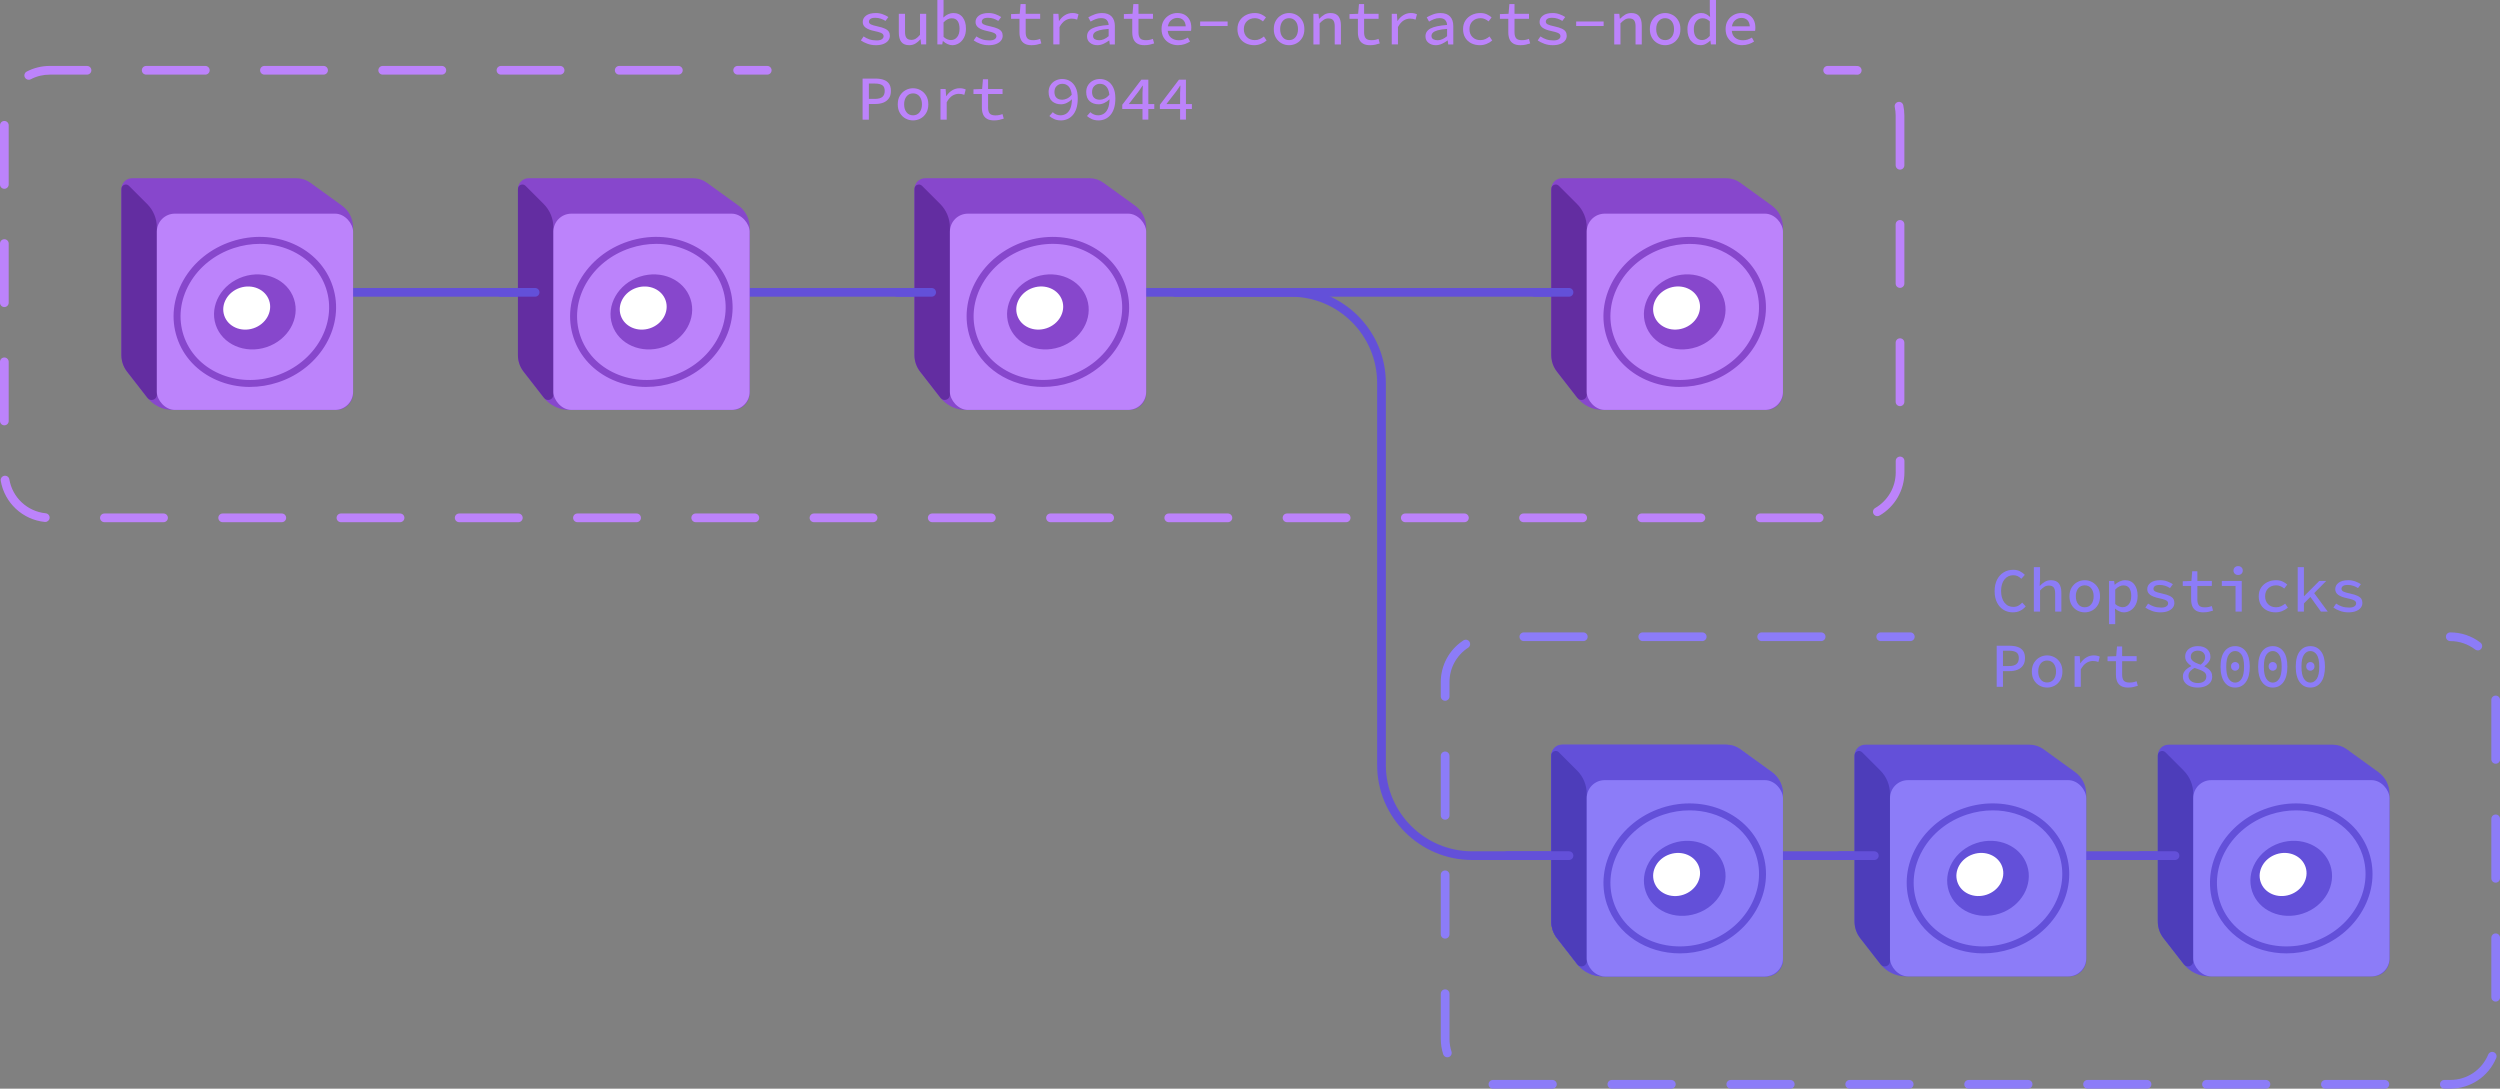 <?xml version="1.0" encoding="UTF-8"?>
<svg id="Layer_1" data-name="Layer 1" xmlns="http://www.w3.org/2000/svg" viewBox="0 0 1436.02 625.33">
  <rect x="0" y="0" width="1436.02" height="625.33" fill="#808080" stroke="none"/>
  <defs>
    <style>
      .cls-1 {
        fill: #6957de;
      }

      .cls-2 {
        fill: #fff;
      }

      .cls-3 {
        fill: #8747cc;
      }

      .cls-4 {
        fill: #8c7cf8;
      }

      .cls-5 {
        fill: #bc83fb;
      }

      .cls-6 {
        fill: #730052;
      }

      .cls-7 {
        fill: #6350d9;
      }

      .cls-8 {
        fill: #632da1;
      }

      .cls-9 {
        fill: #4d3dba;
      }

      .cls-10 {
        fill: #4f3fbf;
      }
    </style>
  </defs>
  <rect class="cls-7" x="142.98" y="165.42" width="821.34" height="5"/>
  <path class="cls-7" d="m1277.83,493.99h-412.11c-1.38,0-2.5-1.12-2.5-2.5s1.12-2.5,2.5-2.5h412.11c1.38,0,2.5,1.12,2.5,2.5s-1.12,2.5-2.5,2.5Z"/>
  <g>
    <path class="cls-1" d="m894.32,538.85l11.58,14.87c3.49,4.49,8.86,7.11,14.55,7.11h94.05c5.34,0,9.66-4.33,9.66-9.66v-95.17c0-4.95-2.38-9.6-6.39-12.5l-18.2-13.17c-2.31-1.67-5.09-2.57-7.94-2.57h-94.43c-3.37,0-6.11,2.74-6.11,6.11v95.54c0,3.42,1.14,6.75,3.24,9.45Z"/>
    <path class="cls-6" d="m894.02,431.6s.02-.04.06-.07l-.02-.02-.03.09Z"/>
    <path class="cls-10" d="m891.07,433.9v95.45c0,3.46,1.15,6.82,3.28,9.54l11.74,15.09c1.74,2.24,5.34,1.01,5.34-1.83v-96.18c0-5.03-2-9.84-5.55-13.4l-10.46-10.46c-1.6-1.6-4.34-.47-4.34,1.8Z"/>
    <rect class="cls-4" x="911.43" y="448.11" width="112.72" height="112.72" rx="10.34" ry="10.34" transform="translate(1935.57 1008.95) rotate(-180)"/>
    <circle class="cls-1" cx="967.79" cy="504.47" r="21.97"/>
    <circle class="cls-2" cx="964.31" cy="500.79" r="12.63"/>
  </g>
  <g>
    <path class="cls-7" d="m1068.51,538.85l11.58,14.87c3.49,4.49,8.86,7.11,14.55,7.11h94.05c5.34,0,9.66-4.33,9.66-9.66v-95.17c0-4.95-2.38-9.6-6.39-12.5l-18.2-13.17c-2.31-1.67-5.09-2.57-7.94-2.57h-94.43c-3.37,0-6.11,2.74-6.11,6.11v95.54c0,3.42,1.14,6.75,3.24,9.45Z"/>
    <path class="cls-6" d="m1068.21,431.6s.02-.04.06-.07l-.02-.02-.03.09Z"/>
    <path class="cls-9" d="m1065.26,433.9v95.45c0,3.46,1.15,6.82,3.28,9.54l11.74,15.09c1.74,2.24,5.34,1.01,5.34-1.83v-96.18c0-5.03-2-9.84-5.55-13.4l-10.46-10.46c-1.6-1.6-4.34-.47-4.34,1.8Z"/>
    <rect class="cls-4" x="1085.62" y="448.11" width="112.72" height="112.72" rx="10.34" ry="10.34" transform="translate(2283.96 1008.95) rotate(-180)"/>
    <ellipse class="cls-7" cx="1141.91" cy="504.56" rx="23.67" ry="21.31" transform="translate(-100.69 384.25) rotate(-18.31)"/>
    <path class="cls-7" d="m1139.17,547.63c-19.01,0-36.2-10.84-41.97-28.28h0c-3.59-10.84-2.28-22.57,3.68-33.03,5.92-10.39,15.74-18.28,27.64-22.22,24.65-8.16,50.71,3.35,58.09,25.66,3.59,10.84,2.28,22.57-3.68,33.03-5.92,10.39-15.74,18.28-27.64,22.21-5.38,1.78-10.82,2.62-16.12,2.62Zm5.49-82.15c-4.89,0-9.91.78-14.88,2.42-10.96,3.63-19.99,10.87-25.42,20.4-5.39,9.46-6.58,20.04-3.36,29.79h0c6.69,20.21,30.48,30.58,53.04,23.12,10.96-3.63,19.99-10.87,25.42-20.4,5.39-9.46,6.58-20.04,3.36-29.79-5.21-15.76-20.84-25.54-38.16-25.54Z"/>
    <ellipse class="cls-2" cx="1137.24" cy="502.35" rx="13.6" ry="12.25" transform="translate(-100.24 382.67) rotate(-18.31)"/>
  </g>
  <g>
    <g>
      <path class="cls-7" d="m894.32,538.85l11.58,14.87c3.49,4.49,8.86,7.11,14.55,7.11h94.05c5.34,0,9.66-4.33,9.66-9.66v-95.17c0-4.95-2.38-9.6-6.39-12.5l-18.2-13.17c-2.31-1.67-5.09-2.57-7.94-2.57h-94.43c-3.37,0-6.11,2.74-6.11,6.11v95.54c0,3.42,1.14,6.75,3.24,9.45Z"/>
      <path class="cls-6" d="m894.02,431.6s.02-.04.06-.07l-.02-.02-.03.09Z"/>
      <path class="cls-9" d="m891.07,433.9v95.45c0,3.46,1.15,6.82,3.28,9.54l11.74,15.09c1.74,2.24,5.34,1.01,5.34-1.83v-96.18c0-5.03-2-9.84-5.55-13.4l-10.46-10.46c-1.6-1.6-4.34-.47-4.34,1.8Z"/>
      <rect class="cls-4" x="911.43" y="448.11" width="112.72" height="112.72" rx="10.34" ry="10.34" transform="translate(1935.57 1008.95) rotate(-180)"/>
      <ellipse class="cls-7" cx="967.72" cy="504.56" rx="23.67" ry="21.31" transform="translate(-109.51 329.53) rotate(-18.31)"/>
      <path class="cls-7" d="m964.98,547.63c-19.01,0-36.2-10.84-41.97-28.28-7.38-22.3,6.67-47.09,31.32-55.24,24.65-8.16,50.71,3.35,58.09,25.66,3.59,10.84,2.28,22.57-3.68,33.03-5.92,10.39-15.74,18.28-27.64,22.21-5.38,1.78-10.82,2.62-16.12,2.62Zm5.49-82.15c-4.89,0-9.91.78-14.88,2.42-22.56,7.46-35.47,29.98-28.78,50.19,6.69,20.21,30.47,30.58,53.04,23.12,10.96-3.63,19.99-10.87,25.42-20.4,5.39-9.46,6.58-20.04,3.36-29.79-5.22-15.76-20.84-25.54-38.16-25.54Z"/>
      <ellipse class="cls-2" cx="963.04" cy="502.35" rx="13.6" ry="12.25" transform="translate(-109.05 327.95) rotate(-18.31)"/>
    </g>
    <g>
      <path class="cls-7" d="m1242.7,538.85l11.58,14.87c3.49,4.49,8.86,7.11,14.55,7.11h94.05c5.34,0,9.66-4.33,9.66-9.66v-95.17c0-4.95-2.38-9.6-6.39-12.5l-18.2-13.17c-2.31-1.67-5.09-2.57-7.94-2.57h-94.43c-3.37,0-6.11,2.74-6.11,6.11v95.54c0,3.42,1.14,6.75,3.24,9.45Z"/>
      <path class="cls-6" d="m1242.4,431.6s.02-.04.06-.07l-.02-.02-.03.09Z"/>
      <path class="cls-9" d="m1239.46,433.9v95.45c0,3.46,1.15,6.82,3.28,9.54l11.74,15.09c1.74,2.24,5.34,1.01,5.34-1.83v-96.18c0-5.03-2-9.84-5.55-13.4l-10.46-10.46c-1.6-1.6-4.34-.47-4.34,1.8Z"/>
      <rect class="cls-4" x="1259.81" y="448.11" width="112.72" height="112.72" rx="10.34" ry="10.34" transform="translate(2632.35 1008.95) rotate(-180)"/>
      <ellipse class="cls-7" cx="1316.1" cy="504.56" rx="23.67" ry="21.31" transform="translate(-91.88 438.97) rotate(-18.31)"/>
      <path class="cls-7" d="m1313.37,547.63c-19.01,0-36.2-10.84-41.97-28.28-7.38-22.3,6.67-47.09,31.32-55.24,24.65-8.16,50.71,3.35,58.09,25.66,3.59,10.84,2.28,22.57-3.68,33.03-5.92,10.39-15.74,18.28-27.64,22.21-5.38,1.78-10.82,2.62-16.12,2.62Zm5.49-82.15c-4.89,0-9.91.78-14.88,2.42-22.56,7.46-35.47,29.98-28.78,50.19,6.69,20.21,30.47,30.58,53.04,23.12,10.96-3.63,19.99-10.87,25.42-20.4,5.39-9.46,6.58-20.04,3.36-29.79-5.21-15.76-20.84-25.54-38.16-25.54Z"/>
      <ellipse class="cls-2" cx="1311.43" cy="502.35" rx="13.6" ry="12.25" transform="translate(-91.42 437.39) rotate(-18.31)"/>
    </g>
  </g>
  <g>
    <path class="cls-3" d="m528.52,213.46l11.58,14.87c3.49,4.49,8.86,7.11,14.55,7.11h94.05c5.34,0,9.66-4.33,9.66-9.66v-95.17c0-4.95-2.38-9.6-6.39-12.5l-18.2-13.17c-2.31-1.67-5.09-2.57-7.94-2.57h-94.43c-3.37,0-6.11,2.74-6.11,6.11v95.54c0,3.42,1.14,6.75,3.24,9.45Z"/>
    <path class="cls-6" d="m528.22,106.21s.02-.04.06-.07l-.02-.02-.03.09Z"/>
    <path class="cls-8" d="m525.27,108.52v95.45c0,3.46,1.15,6.82,3.28,9.54l11.74,15.09c1.74,2.24,5.34,1.01,5.34-1.83v-96.18c0-5.03-2-9.84-5.55-13.4l-10.46-10.46c-1.6-1.6-4.34-.47-4.34,1.8Z"/>
    <rect class="cls-5" x="545.63" y="122.73" width="112.72" height="112.72" rx="10.34" ry="10.34" transform="translate(1203.98 358.18) rotate(-180)"/>
    <ellipse class="cls-3" cx="601.92" cy="179.18" rx="23.67" ry="21.31" transform="translate(-25.82 198.15) rotate(-18.31)"/>
    <path class="cls-3" d="m599.18,222.25c-19.01,0-36.2-10.84-41.97-28.28h0c-3.59-10.84-2.28-22.57,3.68-33.03,5.92-10.39,15.74-18.28,27.64-22.22,11.9-3.94,24.49-3.46,35.44,1.34,11.02,4.84,19.06,13.47,22.65,24.32,7.38,22.3-6.67,47.09-31.32,55.24-5.38,1.78-10.82,2.62-16.12,2.62Zm-38.17-29.54c6.69,20.21,30.48,30.58,53.04,23.12,22.56-7.46,35.47-29.98,28.78-50.19-3.23-9.75-10.49-17.53-20.46-21.91-10.04-4.41-21.61-4.84-32.57-1.21s-19.99,10.87-25.42,20.4c-5.39,9.46-6.58,20.04-3.36,29.79h0Z"/>
    <ellipse class="cls-2" cx="597.24" cy="176.96" rx="13.6" ry="12.25" transform="translate(-25.36 196.57) rotate(-18.31)"/>
  </g>
  <g>
    <path class="cls-3" d="m300.75,213.46l11.58,14.87c3.49,4.49,8.86,7.11,14.55,7.11h94.05c5.34,0,9.66-4.33,9.66-9.66v-95.17c0-4.95-2.38-9.6-6.39-12.5l-18.2-13.17c-2.31-1.67-5.09-2.57-7.94-2.57h-94.43c-3.37,0-6.11,2.74-6.11,6.11v95.54c0,3.42,1.14,6.75,3.24,9.45Z"/>
    <path class="cls-6" d="m300.45,106.21s.02-.04.06-.07l-.02-.02-.03.09Z"/>
    <path class="cls-8" d="m297.5,108.52v95.45c0,3.46,1.15,6.82,3.28,9.54l11.74,15.09c1.74,2.24,5.34,1.01,5.34-1.83v-96.18c0-5.03-2-9.84-5.55-13.4l-10.46-10.46c-1.6-1.6-4.34-.47-4.34,1.8Z"/>
    <rect class="cls-5" x="317.86" y="122.73" width="112.72" height="112.72" rx="10.34" ry="10.34" transform="translate(748.44 358.18) rotate(-180)"/>
    <ellipse class="cls-3" cx="374.15" cy="179.18" rx="23.67" ry="21.31" transform="translate(-37.35 126.6) rotate(-18.31)"/>
    <path class="cls-3" d="m371.34,222.27c-6.65,0-13.19-1.33-19.24-3.99-11.02-4.84-19.06-13.47-22.65-24.32h0c-3.59-10.84-2.28-22.57,3.68-33.03,5.92-10.39,15.74-18.28,27.64-22.22,11.9-3.94,24.49-3.46,35.44,1.34,11.02,4.84,19.06,13.47,22.65,24.32,7.38,22.3-6.67,47.09-31.32,55.24-5.33,1.76-10.8,2.64-16.2,2.64Zm5.63-82.19c-4.97,0-10.02.81-14.94,2.44-10.96,3.63-19.99,10.87-25.42,20.4-5.39,9.46-6.58,20.04-3.36,29.79h0c3.23,9.75,10.49,17.53,20.46,21.91,10.04,4.41,21.61,4.84,32.57,1.21,22.56-7.46,35.47-29.98,28.78-50.19-3.23-9.75-10.49-17.53-20.46-21.91-5.53-2.43-11.53-3.65-17.63-3.65Z"/>
    <ellipse class="cls-2" cx="369.47" cy="176.96" rx="13.6" ry="12.25" transform="translate(-36.89 125.02) rotate(-18.31)"/>
  </g>
  <g>
    <g>
      <path class="cls-3" d="m894.32,213.46l11.58,14.87c3.49,4.49,8.86,7.11,14.55,7.11h94.05c5.34,0,9.66-4.33,9.66-9.66v-95.17c0-4.95-2.38-9.6-6.39-12.5l-18.2-13.17c-2.31-1.67-5.09-2.57-7.94-2.57h-94.43c-3.37,0-6.11,2.74-6.11,6.11v95.54c0,3.42,1.14,6.75,3.24,9.45Z"/>
      <path class="cls-6" d="m894.02,106.21s.02-.04.06-.07l-.02-.02-.03.09Z"/>
      <path class="cls-8" d="m891.07,108.52v95.45c0,3.46,1.15,6.82,3.28,9.54l11.74,15.09c1.74,2.24,5.34,1.01,5.34-1.83v-96.18c0-5.03-2-9.84-5.55-13.4l-10.46-10.46c-1.6-1.6-4.34-.47-4.34,1.8Z"/>
      <rect class="cls-5" x="911.43" y="122.73" width="112.72" height="112.72" rx="10.34" ry="10.34" transform="translate(1935.57 358.18) rotate(-180)"/>
      <ellipse class="cls-3" cx="967.72" cy="179.18" rx="23.67" ry="21.31" transform="translate(-7.3 313.06) rotate(-18.31)"/>
      <path class="cls-3" d="m964.9,222.27c-6.65,0-13.19-1.33-19.24-3.99-11.02-4.84-19.06-13.47-22.65-24.32h0c-3.59-10.84-2.28-22.57,3.68-33.03,5.92-10.39,15.74-18.28,27.64-22.22,24.65-8.16,50.71,3.36,58.09,25.66,7.38,22.3-6.67,47.09-31.32,55.24-5.33,1.76-10.8,2.64-16.2,2.64Zm5.57-82.17c-4.89,0-9.91.78-14.88,2.42-10.96,3.63-19.99,10.87-25.42,20.4-5.39,9.46-6.58,20.04-3.36,29.79h0c3.23,9.75,10.49,17.53,20.46,21.91,10.04,4.41,21.61,4.83,32.57,1.21,22.56-7.46,35.47-29.98,28.78-50.19-5.22-15.76-20.84-25.54-38.16-25.54Z"/>
      <ellipse class="cls-2" cx="963.04" cy="176.96" rx="13.6" ry="12.25" transform="translate(-6.84 311.48) rotate(-18.31)"/>
    </g>
    <g>
      <path class="cls-3" d="m72.98,213.46l11.58,14.87c3.49,4.49,8.86,7.11,14.55,7.11h94.05c5.34,0,9.66-4.33,9.66-9.66v-95.17c0-4.95-2.38-9.6-6.39-12.5l-18.2-13.17c-2.31-1.67-5.09-2.57-7.94-2.57h-94.43c-3.37,0-6.11,2.74-6.11,6.11v95.54c0,3.42,1.14,6.75,3.24,9.45Z"/>
      <path class="cls-6" d="m72.68,106.21s.02-.04.06-.07l-.02-.02-.03.09Z"/>
      <path class="cls-8" d="m69.73,108.52v95.45c0,3.46,1.15,6.82,3.28,9.54l11.74,15.09c1.74,2.24,5.34,1.01,5.34-1.83v-96.18c0-5.03-2-9.84-5.55-13.4l-10.46-10.46c-1.6-1.6-4.34-.47-4.34,1.8Z"/>
      <rect class="cls-5" x="90.09" y="122.73" width="112.72" height="112.72" rx="10.34" ry="10.34" transform="translate(292.9 358.18) rotate(-180)"/>
      <ellipse class="cls-3" cx="146.38" cy="179.18" rx="23.67" ry="21.31" transform="translate(-48.87 55.05) rotate(-18.31)"/>
      <path class="cls-3" d="m143.57,222.27c-6.65,0-13.19-1.33-19.24-3.99-11.02-4.84-19.06-13.47-22.65-24.32h0c-3.59-10.84-2.28-22.57,3.68-33.03,5.92-10.39,15.74-18.28,27.64-22.22,11.9-3.94,24.49-3.46,35.44,1.34,11.02,4.84,19.06,13.47,22.65,24.32,7.38,22.3-6.67,47.09-31.32,55.24-5.33,1.76-10.8,2.64-16.2,2.64Zm5.63-82.19c-4.97,0-10.02.81-14.94,2.44-10.96,3.63-19.99,10.87-25.42,20.4-5.39,9.46-6.58,20.04-3.36,29.79h0c3.23,9.75,10.49,17.53,20.46,21.91,10.04,4.41,21.61,4.84,32.57,1.21,22.56-7.46,35.47-29.98,28.78-50.19-3.23-9.75-10.49-17.53-20.46-21.91-5.53-2.43-11.53-3.65-17.63-3.65Z"/>
      <ellipse class="cls-2" cx="141.71" cy="176.96" rx="13.6" ry="12.25" transform="translate(-48.42 53.47) rotate(-18.31)"/>
    </g>
  </g>
  <path class="cls-7" d="m901.25,170.42h-19.76c-1.38,0-2.5-1.12-2.5-2.5s1.12-2.5,2.5-2.5h19.76c1.38,0,2.5,1.12,2.5,2.5s-1.12,2.5-2.5,2.5Z"/>
  <path class="cls-7" d="m1076.63,493.99h-19.76c-1.38,0-2.5-1.12-2.5-2.5s1.12-2.5,2.5-2.5h19.76c1.38,0,2.5,1.12,2.5,2.5s-1.12,2.5-2.5,2.5Z"/>
  <path class="cls-7" d="m1249.34,493.99h-19.76c-1.38,0-2.5-1.12-2.5-2.5s1.12-2.5,2.5-2.5h19.76c1.38,0,2.5,1.12,2.5,2.5s-1.12,2.5-2.5,2.5Z"/>
  <path class="cls-7" d="m535.15,170.42h-19.76c-1.38,0-2.5-1.12-2.5-2.5s1.12-2.5,2.5-2.5h19.76c1.38,0,2.5,1.12,2.5,2.5s-1.12,2.5-2.5,2.5Z"/>
  <path class="cls-7" d="m307.38,170.42h-19.76c-1.38,0-2.5-1.12-2.5-2.5s1.12-2.5,2.5-2.5h19.76c1.38,0,2.5,1.12,2.5,2.5s-1.12,2.5-2.5,2.5Z"/>
  <path class="cls-7" d="m901.25,493.99h-55.63c-30.1,0-54.58-24.49-54.58-54.58v-219.4c0-27.34-22.24-49.58-49.58-49.58h-66.4c-1.38,0-2.5-1.12-2.5-2.5s1.12-2.5,2.5-2.5h66.4c30.1,0,54.58,24.49,54.58,54.58v219.4c0,27.34,22.24,49.58,49.58,49.58h55.63c1.38,0,2.5,1.12,2.5,2.5s-1.12,2.5-2.5,2.5Z"/>
  <g>
    <path class="cls-5" d="m1066.82,42.91s-.1,0-.14,0c-.45-.03-.9-.04-1.36-.04h-15.5c-1.38,0-2.5-1.12-2.5-2.5s1.12-2.5,2.5-2.5h15.5c.55,0,1.1.02,1.64.05,1.38.08,2.43,1.26,2.35,2.64-.08,1.33-1.18,2.36-2.49,2.36Z"/>
    <path class="cls-5" d="m1044.97,299.95h-33.97c-1.38,0-2.5-1.12-2.5-2.5s1.12-2.5,2.5-2.5h33.97c1.38,0,2.5,1.12,2.5,2.5s-1.12,2.5-2.5,2.5Zm-67.93,0h-33.97c-1.38,0-2.5-1.12-2.5-2.5s1.12-2.5,2.5-2.5h33.97c1.38,0,2.5,1.12,2.5,2.5s-1.12,2.5-2.5,2.5Zm-67.93,0h-33.97c-1.38,0-2.5-1.12-2.5-2.5s1.12-2.5,2.5-2.5h33.97c1.38,0,2.5,1.12,2.5,2.5s-1.12,2.5-2.5,2.5Zm-67.93,0h-33.97c-1.38,0-2.5-1.12-2.5-2.5s1.12-2.5,2.5-2.5h33.97c1.38,0,2.5,1.12,2.5,2.5s-1.12,2.5-2.5,2.5Zm-67.93,0h-33.97c-1.38,0-2.5-1.12-2.5-2.5s1.12-2.5,2.5-2.5h33.97c1.38,0,2.5,1.12,2.5,2.5s-1.12,2.5-2.5,2.5Zm-67.93,0h-33.97c-1.38,0-2.5-1.12-2.5-2.5s1.12-2.5,2.5-2.5h33.97c1.38,0,2.5,1.12,2.5,2.5s-1.12,2.5-2.5,2.5Zm-67.93,0h-33.97c-1.38,0-2.5-1.12-2.5-2.5s1.12-2.5,2.5-2.5h33.97c1.38,0,2.5,1.12,2.5,2.5s-1.12,2.5-2.5,2.5Zm-67.93,0h-33.97c-1.38,0-2.5-1.12-2.5-2.5s1.12-2.5,2.5-2.5h33.97c1.38,0,2.5,1.12,2.5,2.5s-1.12,2.5-2.5,2.5Zm-67.93,0h-33.97c-1.38,0-2.5-1.12-2.5-2.5s1.12-2.5,2.5-2.5h33.97c1.38,0,2.5,1.12,2.5,2.5s-1.12,2.5-2.5,2.5Zm-67.93,0h-33.97c-1.38,0-2.5-1.12-2.5-2.5s1.12-2.5,2.5-2.5h33.97c1.38,0,2.5,1.12,2.5,2.5s-1.12,2.5-2.5,2.5Zm-67.93,0h-33.97c-1.38,0-2.5-1.12-2.5-2.5s1.12-2.5,2.5-2.5h33.97c1.38,0,2.5,1.12,2.5,2.5s-1.12,2.5-2.5,2.5Zm-67.93,0h-33.97c-1.38,0-2.5-1.12-2.5-2.5s1.12-2.5,2.5-2.5h33.97c1.38,0,2.5,1.12,2.5,2.5s-1.12,2.5-2.5,2.5Zm-67.93,0h-33.97c-1.38,0-2.5-1.12-2.5-2.5s1.12-2.5,2.5-2.5h33.97c1.38,0,2.5,1.12,2.5,2.5s-1.12,2.5-2.5,2.5Zm-67.93,0h-33.97c-1.38,0-2.5-1.12-2.5-2.5s1.12-2.5,2.5-2.5h33.97c1.38,0,2.5,1.12,2.5,2.5s-1.12,2.5-2.5,2.5Zm-67.93,0h-33.97c-1.38,0-2.5-1.12-2.5-2.5s1.12-2.5,2.5-2.5h33.97c1.38,0,2.5,1.12,2.5,2.5s-1.12,2.5-2.5,2.5Zm-67.93-.13c-.08,0-.17,0-.25-.01-12.77-1.26-23.19-10.98-25.33-23.64-.23-1.36.69-2.65,2.05-2.88,1.36-.23,2.65.69,2.88,2.05,1.76,10.44,10.35,18.45,20.89,19.49,1.37.14,2.38,1.36,2.24,2.73-.13,1.29-1.21,2.25-2.48,2.25Zm1052.35-3.34c-.86,0-1.71-.45-2.17-1.25-.69-1.2-.28-2.73.92-3.42,7.29-4.2,11.81-12.03,11.81-20.43v-6.62c0-1.38,1.12-2.5,2.5-2.5s2.5,1.12,2.5,2.5v6.62c0,10.18-5.48,19.67-14.31,24.76-.39.23-.82.33-1.25.33ZM2.5,244.31c-1.38,0-2.5-1.12-2.5-2.5v-33.97c0-1.38,1.12-2.5,2.5-2.5s2.5,1.12,2.5,2.5v33.97c0,1.38-1.12,2.5-2.5,2.5Zm1088.88-11.02c-1.38,0-2.5-1.12-2.5-2.5v-33.97c0-1.38,1.12-2.5,2.5-2.5s2.5,1.12,2.5,2.5v33.97c0,1.38-1.12,2.5-2.5,2.5ZM2.5,176.38c-1.38,0-2.5-1.12-2.5-2.5v-33.97c0-1.38,1.12-2.5,2.5-2.5s2.5,1.12,2.5,2.5v33.97c0,1.38-1.12,2.5-2.5,2.5Zm1088.88-11.02c-1.38,0-2.5-1.12-2.5-2.5v-33.97c0-1.38,1.12-2.5,2.5-2.5s2.5,1.12,2.5,2.5v33.97c0,1.38-1.12,2.5-2.5,2.5ZM2.5,108.45c-1.38,0-2.5-1.12-2.5-2.5v-33.97c0-1.38,1.12-2.5,2.5-2.5s2.5,1.12,2.5,2.5v33.97c0,1.38-1.12,2.5-2.5,2.5Zm1088.88-11.02c-1.38,0-2.5-1.12-2.5-2.5v-28.5c0-1.65-.17-3.31-.51-4.91-.29-1.35.58-2.68,1.93-2.96,1.36-.29,2.68.58,2.96,1.93.41,1.94.62,3.94.62,5.95v28.5c0,1.38-1.12,2.5-2.5,2.5ZM16.51,45.82c-.9,0-1.77-.49-2.22-1.34-.64-1.22-.17-2.73,1.06-3.37,4.05-2.12,8.62-3.24,13.21-3.24h21.43c1.38,0,2.5,1.12,2.5,2.5s-1.12,2.5-2.5,2.5h-21.43c-3.85,0-7.51.9-10.9,2.67-.37.19-.77.29-1.16.29Zm373.15-2.95h-33.97c-1.38,0-2.5-1.12-2.5-2.5s1.12-2.5,2.5-2.5h33.97c1.38,0,2.5,1.12,2.5,2.5s-1.12,2.5-2.5,2.5Zm-67.93,0h-33.97c-1.38,0-2.5-1.12-2.5-2.5s1.12-2.5,2.5-2.5h33.97c1.38,0,2.5,1.12,2.5,2.5s-1.12,2.5-2.5,2.5Zm-67.93,0h-33.97c-1.38,0-2.5-1.12-2.5-2.5s1.12-2.5,2.5-2.5h33.97c1.38,0,2.5,1.12,2.5,2.5s-1.12,2.5-2.5,2.5Zm-67.93,0h-33.97c-1.38,0-2.5-1.12-2.5-2.5s1.12-2.5,2.5-2.5h33.97c1.38,0,2.5,1.12,2.5,2.5s-1.12,2.5-2.5,2.5Zm-67.93,0h-33.97c-1.38,0-2.5-1.12-2.5-2.5s1.12-2.5,2.5-2.5h33.97c1.38,0,2.5,1.12,2.5,2.5s-1.12,2.5-2.5,2.5Z"/>
    <path class="cls-5" d="m440.71,42.87h-17c-1.38,0-2.5-1.12-2.5-2.5s1.12-2.5,2.5-2.5h17c1.38,0,2.5,1.12,2.5,2.5s-1.12,2.5-2.5,2.5Z"/>
  </g>
  <g>
    <path class="cls-4" d="m1423.28,373.6c-.53,0-1.06-.17-1.52-.51-4.14-3.16-9.08-4.84-14.31-4.84-1.38,0-2.5-1.12-2.5-2.5s1.12-2.5,2.5-2.5c6.33,0,12.33,2.03,17.34,5.87,1.1.84,1.31,2.41.47,3.5-.49.64-1.24.98-1.99.98Z"/>
    <path class="cls-4" d="m1407.46,625.33h-3.42c-1.38,0-2.5-1.12-2.5-2.5s1.12-2.5,2.5-2.5h3.42c9.58,0,18.12-5.72,21.78-14.57.53-1.28,1.99-1.88,3.27-1.36s1.88,1.99,1.36,3.27c-4.43,10.72-14.8,17.66-26.4,17.66Zm-37.57,0h-34.16c-1.38,0-2.5-1.12-2.5-2.5s1.12-2.5,2.5-2.5h34.16c1.38,0,2.5,1.12,2.5,2.5s-1.12,2.5-2.5,2.5Zm-68.31,0h-34.16c-1.38,0-2.5-1.12-2.5-2.5s1.12-2.5,2.5-2.5h34.16c1.38,0,2.5,1.12,2.5,2.5s-1.12,2.5-2.5,2.5Zm-68.31,0h-34.16c-1.38,0-2.5-1.12-2.5-2.5s1.12-2.5,2.5-2.5h34.16c1.38,0,2.5,1.12,2.5,2.5s-1.12,2.5-2.5,2.5Zm-68.31,0h-34.16c-1.38,0-2.5-1.12-2.5-2.5s1.12-2.5,2.5-2.5h34.16c1.38,0,2.5,1.12,2.5,2.5s-1.12,2.5-2.5,2.5Zm-68.31,0h-34.16c-1.38,0-2.5-1.12-2.5-2.5s1.12-2.5,2.5-2.5h34.16c1.38,0,2.5,1.12,2.5,2.5s-1.12,2.5-2.5,2.5Zm-68.31,0h-34.16c-1.38,0-2.5-1.12-2.5-2.5s1.12-2.5,2.5-2.5h34.16c1.38,0,2.5,1.12,2.5,2.5s-1.12,2.5-2.5,2.5Zm-68.31,0h-34.16c-1.38,0-2.5-1.12-2.5-2.5s1.12-2.5,2.5-2.5h34.16c1.38,0,2.5,1.12,2.5,2.5s-1.12,2.5-2.5,2.5Zm-68.31,0h-34.16c-1.38,0-2.5-1.12-2.5-2.5s1.12-2.5,2.5-2.5h34.16c1.38,0,2.5,1.12,2.5,2.5s-1.12,2.5-2.5,2.5Zm-60.35-18c-1.05,0-2.03-.67-2.38-1.73-.92-2.85-1.39-5.82-1.39-8.84v-25.96c0-1.38,1.12-2.5,2.5-2.5s2.5,1.12,2.5,2.5v25.96c0,2.49.39,4.94,1.15,7.29.43,1.31-.29,2.72-1.61,3.15-.26.08-.52.12-.77.12Zm602.17-32.01c-1.38,0-2.5-1.12-2.5-2.5v-34.16c0-1.38,1.12-2.5,2.5-2.5s2.5,1.12,2.5,2.5v34.16c0,1.38-1.12,2.5-2.5,2.5Zm-603.45-36.17c-1.38,0-2.5-1.12-2.5-2.5v-34.16c0-1.38,1.12-2.5,2.5-2.5s2.5,1.12,2.5,2.5v34.16c0,1.38-1.12,2.5-2.5,2.5Zm603.45-32.14c-1.38,0-2.5-1.12-2.5-2.5v-34.16c0-1.38,1.12-2.5,2.5-2.5s2.5,1.12,2.5,2.5v34.16c0,1.38-1.12,2.5-2.5,2.5Zm-603.45-36.17c-1.38,0-2.5-1.12-2.5-2.5v-34.16c0-1.38,1.12-2.5,2.5-2.5s2.5,1.12,2.5,2.5v34.16c0,1.38-1.12,2.5-2.5,2.5Zm603.45-32.14c-1.38,0-2.5-1.12-2.5-2.5v-34.16c0-1.38,1.12-2.5,2.5-2.5s2.5,1.12,2.5,2.5v34.16c0,1.38-1.12,2.5-2.5,2.5Zm-603.45-36.17c-1.38,0-2.5-1.12-2.5-2.5v-8.22c0-9.7,4.86-18.66,13-23.96,1.16-.75,2.71-.42,3.46.73.75,1.16.42,2.71-.73,3.46-6.72,4.37-10.73,11.76-10.73,19.77v8.22c0,1.38-1.12,2.5-2.5,2.5Zm215.99-34.28h-34.16c-1.38,0-2.5-1.12-2.5-2.5s1.12-2.5,2.5-2.5h34.16c1.38,0,2.5,1.12,2.5,2.5s-1.12,2.5-2.5,2.5Zm-68.31,0h-34.16c-1.38,0-2.5-1.12-2.5-2.5s1.12-2.5,2.5-2.5h34.16c1.38,0,2.5,1.12,2.5,2.5s-1.12,2.5-2.5,2.5Zm-68.31,0h-34.16c-1.38,0-2.5-1.12-2.5-2.5s1.12-2.5,2.5-2.5h34.16c1.38,0,2.5,1.12,2.5,2.5s-1.12,2.5-2.5,2.5Z"/>
    <path class="cls-4" d="m1097.3,368.25h-17c-1.38,0-2.5-1.12-2.5-2.5s1.12-2.5,2.5-2.5h17c1.38,0,2.5,1.12,2.5,2.5s-1.12,2.5-2.5,2.5Z"/>
  </g>
  <g>
    <path class="cls-4" d="m1156.16,351.74c-1.94,0-3.7-.47-5.27-1.42-1.57-.95-2.83-2.33-3.76-4.16-.94-1.82-1.4-4.02-1.4-6.59s.46-4.76,1.39-6.59c.92-1.82,2.2-3.23,3.82-4.21,1.62-.98,3.46-1.48,5.53-1.48,1.44,0,2.72.29,3.85.88s2.05,1.27,2.77,2.03l-2.02,2.27c-.6-.62-1.27-1.12-2.02-1.49-.74-.37-1.61-.56-2.59-.56-2.11,0-3.81.81-5.09,2.43-1.28,1.62-1.93,3.82-1.93,6.61s.65,5.06,1.94,6.7c1.3,1.63,3.01,2.45,5.15,2.45,1.03,0,1.96-.22,2.77-.65.82-.43,1.57-1.04,2.27-1.84l2.02,2.2c-.94,1.1-2.02,1.95-3.24,2.54-1.22.59-2.62.88-4.18.88Z"/>
    <path class="cls-4" d="m1168.26,351.3v-25.52h3.56v6.77l-.22,3.96h.11c.84-.91,1.78-1.68,2.81-2.3s2.22-.94,3.56-.94c2.06,0,3.58.62,4.54,1.85.96,1.24,1.44,2.99,1.44,5.27v10.91h-3.56v-10.44c0-1.54-.28-2.67-.83-3.4-.55-.73-1.5-1.1-2.84-1.1-.94,0-1.78.23-2.52.7-.74.47-1.57,1.17-2.48,2.11v12.13h-3.56Z"/>
    <path class="cls-4" d="m1197.49,351.74c-1.54,0-2.97-.36-4.3-1.08-1.33-.72-2.41-1.77-3.24-3.15s-1.24-3.04-1.24-4.99.41-3.64,1.24-5,1.91-2.42,3.24-3.15c1.33-.73,2.77-1.1,4.3-1.1s2.97.37,4.3,1.1c1.33.73,2.41,1.78,3.24,3.15s1.24,3.04,1.24,5-.41,3.61-1.24,4.99-1.91,2.43-3.24,3.15c-1.33.72-2.77,1.08-4.3,1.08Zm0-2.92c1.56,0,2.8-.58,3.73-1.73.92-1.15,1.39-2.68,1.39-4.57s-.46-3.42-1.39-4.57c-.92-1.15-2.17-1.73-3.73-1.73s-2.8.58-3.73,1.73c-.92,1.15-1.39,2.68-1.39,4.57s.46,3.42,1.39,4.57c.92,1.15,2.17,1.73,3.73,1.73Z"/>
    <path class="cls-4" d="m1211.46,358.5v-24.8h2.92l.29,2.16h.11c.79-.77,1.71-1.39,2.75-1.87,1.04-.48,2.08-.72,3.11-.72,2.33,0,4.12.82,5.36,2.45s1.87,3.8,1.87,6.52c0,1.99-.37,3.7-1.12,5.13-.74,1.43-1.72,2.51-2.92,3.26-1.2.74-2.5,1.12-3.89,1.12-.82,0-1.67-.19-2.56-.58-.89-.38-1.71-.91-2.45-1.58h-.11l.18,3.17v5.76h-3.56Zm7.81-9.72c1.42,0,2.59-.56,3.53-1.69.94-1.13,1.4-2.74,1.4-4.82,0-1.85-.36-3.31-1.08-4.39s-1.87-1.62-3.46-1.62c-.72,0-1.48.19-2.27.56-.79.37-1.58.98-2.38,1.82v8.32c.74.67,1.5,1.15,2.27,1.42.77.28,1.43.41,1.98.41Z"/>
    <path class="cls-4" d="m1240.91,351.74c-1.68,0-3.27-.27-4.77-.81s-2.78-1.18-3.83-1.93l1.58-2.3c1.03.72,2.15,1.28,3.37,1.69,1.21.41,2.59.61,4.12.61,1.34,0,2.35-.23,3.01-.7.66-.47.99-1.04.99-1.71,0-.43-.12-.81-.36-1.13-.24-.32-.73-.63-1.46-.92-.73-.29-1.84-.59-3.33-.9-2.33-.48-4.05-1.14-5.17-1.98-1.12-.84-1.67-1.92-1.67-3.24,0-1.49.64-2.72,1.93-3.69,1.28-.97,3.15-1.46,5.6-1.46,1.39,0,2.72.23,3.98.7s2.33,1,3.22,1.6l-1.66,2.23c-.84-.55-1.76-.99-2.75-1.31-1-.32-2.03-.49-3.11-.49-1.32,0-2.26.22-2.81.65-.55.43-.83.96-.83,1.58,0,.67.38,1.19,1.13,1.57.76.37,1.99.74,3.69,1.1,1.92.41,3.4.86,4.45,1.37s1.76,1.09,2.16,1.75c.4.66.59,1.45.59,2.36,0,.98-.31,1.88-.94,2.7-.62.82-1.54,1.46-2.74,1.94-1.2.48-2.66.72-4.39.72Z"/>
    <path class="cls-4" d="m1265.6,351.74c-1.73,0-3.1-.31-4.12-.94-1.02-.62-1.75-1.49-2.2-2.59s-.67-2.39-.67-3.85v-7.78h-4.82v-2.7l4.97-.18.47-5.58h2.95v5.58h8.32v2.88h-8.32v7.78c0,1.51.31,2.64.92,3.38.61.75,1.72,1.12,3.33,1.12.77,0,1.48-.07,2.14-.2.66-.13,1.29-.32,1.89-.56l.72,2.63c-.79.26-1.64.5-2.54.7-.9.2-1.91.31-3.04.31Z"/>
    <path class="cls-4" d="m1284.11,351.3v-14.72h-7.88v-2.88h11.45v17.6h-3.56Zm1.48-21.02c-.74,0-1.37-.23-1.89-.7-.52-.47-.77-1.09-.77-1.85s.26-1.39.77-1.85c.52-.47,1.15-.7,1.89-.7s1.4.23,1.91.7c.5.47.76,1.09.76,1.85s-.25,1.39-.76,1.85c-.5.47-1.14.7-1.91.7Z"/>
    <path class="cls-4" d="m1307.11,351.74c-1.82,0-3.47-.36-4.93-1.08-1.46-.72-2.62-1.77-3.47-3.15s-1.28-3.04-1.28-4.99.46-3.64,1.37-5,2.12-2.42,3.62-3.15c1.5-.73,3.14-1.1,4.91-1.1,1.44,0,2.7.25,3.78.74s1.98,1.09,2.7,1.78l-1.73,2.27c-.7-.58-1.42-1.03-2.16-1.35-.74-.32-1.55-.49-2.41-.49-1.9,0-3.44.58-4.63,1.73-1.19,1.15-1.78,2.68-1.78,4.57s.58,3.42,1.75,4.57c1.16,1.15,2.68,1.73,4.55,1.73,1.06,0,2.02-.2,2.88-.61s1.64-.9,2.34-1.48l1.55,2.3c-.98.86-2.09,1.53-3.31,2-1.22.47-2.47.7-3.74.7Z"/>
    <path class="cls-4" d="m1319.82,351.3v-25.52h3.56v16.63h.14l8.68-8.71h4l-6.91,6.98,7.78,10.62h-3.92l-6.05-8.42-3.71,3.74v4.68h-3.56Z"/>
    <path class="cls-4" d="m1348.91,351.74c-1.68,0-3.27-.27-4.77-.81s-2.78-1.18-3.83-1.93l1.58-2.3c1.03.72,2.15,1.28,3.37,1.69,1.21.41,2.59.61,4.12.61,1.34,0,2.35-.23,3.01-.7.66-.47.99-1.04.99-1.71,0-.43-.12-.81-.36-1.13-.24-.32-.73-.63-1.46-.92-.73-.29-1.84-.59-3.33-.9-2.33-.48-4.05-1.14-5.17-1.98-1.12-.84-1.67-1.92-1.67-3.24,0-1.49.64-2.72,1.93-3.69,1.28-.97,3.15-1.46,5.6-1.46,1.39,0,2.72.23,3.98.7s2.33,1,3.22,1.6l-1.66,2.23c-.84-.55-1.76-.99-2.75-1.31-1-.32-2.03-.49-3.11-.49-1.32,0-2.26.22-2.81.65-.55.43-.83.96-.83,1.58,0,.67.38,1.19,1.13,1.57.76.37,1.99.74,3.69,1.1,1.92.41,3.4.86,4.45,1.37s1.76,1.09,2.16,1.75c.4.66.59,1.45.59,2.36,0,.98-.31,1.88-.94,2.7-.62.82-1.54,1.46-2.74,1.94-1.2.48-2.66.72-4.39.72Z"/>
    <path class="cls-4" d="m1146.91,394.5v-23.58h7.45c1.73,0,3.25.22,4.57.67,1.32.44,2.36,1.18,3.11,2.21.76,1.03,1.13,2.44,1.13,4.21s-.38,3.11-1.13,4.21c-.76,1.1-1.8,1.93-3.13,2.47s-2.85.81-4.55.81h-3.85v9h-3.6Zm3.6-11.92h3.49c1.92,0,3.34-.37,4.25-1.12.91-.74,1.37-1.9,1.37-3.46s-.47-2.65-1.4-3.28c-.94-.62-2.34-.94-4.21-.94h-3.49v8.78Z"/>
    <path class="cls-4" d="m1175.89,394.94c-1.54,0-2.97-.36-4.3-1.08-1.33-.72-2.41-1.77-3.24-3.15s-1.24-3.04-1.24-4.99.41-3.64,1.24-5,1.91-2.42,3.24-3.15c1.33-.73,2.77-1.1,4.3-1.1s2.97.37,4.3,1.1c1.33.73,2.41,1.78,3.24,3.15s1.24,3.04,1.24,5-.41,3.61-1.24,4.99-1.91,2.43-3.24,3.15c-1.33.72-2.77,1.08-4.3,1.08Zm0-2.92c1.56,0,2.8-.58,3.73-1.73.92-1.15,1.39-2.68,1.39-4.57s-.46-3.42-1.39-4.57c-.92-1.15-2.17-1.73-3.73-1.73s-2.8.58-3.73,1.73c-.92,1.15-1.39,2.68-1.39,4.57s.46,3.42,1.39,4.57c.92,1.15,2.17,1.73,3.73,1.73Z"/>
    <path class="cls-4" d="m1191.66,394.5v-17.6h2.95l.29,4.1h.11c.91-1.42,2.03-2.53,3.35-3.33,1.32-.8,2.76-1.21,4.32-1.21,1.27,0,2.42.24,3.46.72l-.79,3.06c-.6-.19-1.12-.34-1.55-.43-.43-.09-.98-.14-1.66-.14-1.25,0-2.47.36-3.65,1.08-1.19.72-2.27,1.97-3.26,3.74v10.01h-3.56Z"/>
    <path class="cls-4" d="m1222.4,394.94c-1.73,0-3.1-.31-4.12-.94-1.02-.62-1.75-1.49-2.2-2.59s-.67-2.39-.67-3.85v-7.78h-4.82v-2.7l4.97-.18.47-5.58h2.95v5.58h8.32v2.88h-8.32v7.78c0,1.51.31,2.64.92,3.38.61.75,1.72,1.12,3.33,1.12.77,0,1.48-.07,2.14-.2.66-.13,1.29-.32,1.89-.56l.72,2.63c-.79.26-1.64.5-2.54.7-.9.2-1.91.31-3.04.31Z"/>
    <path class="cls-4" d="m1262.36,394.94c-1.73,0-3.23-.27-4.5-.81-1.27-.54-2.26-1.28-2.95-2.23-.7-.95-1.04-2.03-1.04-3.26,0-1.03.23-1.92.68-2.66.46-.74,1.05-1.39,1.78-1.93s1.51-1,2.32-1.39v-.14c-.96-.62-1.78-1.37-2.45-2.25-.67-.88-1.01-1.91-1.01-3.11s.31-2.29.94-3.19,1.49-1.6,2.59-2.09c1.1-.49,2.35-.74,3.74-.74,2.25,0,4.03.57,5.31,1.71,1.28,1.14,1.93,2.62,1.93,4.45,0,1.08-.34,2.08-1.03,3.01-.68.92-1.49,1.71-2.43,2.36v.14c.84.41,1.6.87,2.27,1.39.67.52,1.21,1.13,1.6,1.85.4.72.59,1.62.59,2.7,0,1.15-.32,2.2-.97,3.13-.65.94-1.6,1.68-2.84,2.23-1.25.55-2.76.83-4.54.83Zm.07-2.59c1.54,0,2.74-.34,3.6-1.01s1.3-1.57,1.3-2.7c0-.98-.3-1.76-.9-2.32-.6-.56-1.41-1.04-2.43-1.44-1.02-.4-2.17-.81-3.44-1.24-1.01.55-1.84,1.2-2.5,1.94-.66.74-.99,1.64-.99,2.7,0,1.2.49,2.18,1.48,2.93s2.28,1.13,3.89,1.13Zm1.66-10.55c1.7-1.34,2.56-2.77,2.56-4.28,0-1.08-.37-1.98-1.1-2.7-.73-.72-1.78-1.08-3.15-1.08-1.18,0-2.14.31-2.88.92-.74.61-1.12,1.45-1.12,2.5,0,.82.25,1.51.76,2.07.5.56,1.18,1.04,2.03,1.44.85.4,1.82.77,2.9,1.13Z"/>
    <path class="cls-4" d="m1283.89,394.94c-2.57,0-4.61-1.04-6.12-3.11-1.51-2.08-2.27-5.03-2.27-8.87s.76-6.8,2.27-8.8c1.51-2,3.55-3.01,6.12-3.01s4.61,1,6.12,3.01c1.51,2,2.27,4.94,2.27,8.8s-.76,6.8-2.27,8.87-3.55,3.11-6.12,3.11Zm0-2.84c1.49,0,2.71-.72,3.67-2.16.96-1.44,1.44-3.77,1.44-6.98s-.48-5.52-1.44-6.91-2.18-2.09-3.67-2.09-2.68.7-3.65,2.09c-.97,1.39-1.46,3.7-1.46,6.91s.49,5.54,1.46,6.98c.97,1.44,2.19,2.16,3.65,2.16Zm0-6.84c-.65,0-1.21-.22-1.67-.67-.47-.44-.7-1.05-.7-1.82s.23-1.37.7-1.82,1.03-.67,1.67-.67,1.21.22,1.67.67c.47.44.7,1.05.7,1.82s-.23,1.38-.7,1.82c-.47.44-1.03.67-1.67.67Z"/>
    <path class="cls-4" d="m1305.49,394.94c-2.57,0-4.61-1.04-6.12-3.11-1.51-2.08-2.27-5.03-2.27-8.87s.76-6.8,2.27-8.8c1.51-2,3.55-3.01,6.12-3.01s4.61,1,6.12,3.01c1.51,2,2.27,4.94,2.27,8.8s-.76,6.8-2.27,8.87-3.55,3.11-6.12,3.11Zm0-2.84c1.49,0,2.71-.72,3.67-2.16.96-1.44,1.44-3.77,1.44-6.98s-.48-5.52-1.44-6.91-2.18-2.09-3.67-2.09-2.68.7-3.65,2.09c-.97,1.39-1.46,3.7-1.46,6.91s.49,5.54,1.46,6.98c.97,1.44,2.19,2.16,3.65,2.16Zm0-6.84c-.65,0-1.21-.22-1.67-.67-.47-.44-.7-1.05-.7-1.82s.23-1.37.7-1.82,1.03-.67,1.67-.67,1.21.22,1.67.67c.47.44.7,1.05.7,1.82s-.23,1.38-.7,1.82c-.47.44-1.03.67-1.67.67Z"/>
    <path class="cls-4" d="m1327.09,394.94c-2.57,0-4.61-1.04-6.12-3.11-1.51-2.08-2.27-5.03-2.27-8.87s.76-6.8,2.27-8.8c1.51-2,3.55-3.01,6.12-3.01s4.61,1,6.12,3.01c1.51,2,2.27,4.94,2.27,8.8s-.76,6.8-2.27,8.87-3.55,3.11-6.12,3.11Zm0-2.84c1.49,0,2.71-.72,3.67-2.16.96-1.44,1.44-3.77,1.44-6.98s-.48-5.52-1.44-6.91-2.18-2.09-3.67-2.09-2.68.7-3.65,2.09c-.97,1.39-1.46,3.7-1.46,6.91s.49,5.54,1.46,6.98c.97,1.44,2.19,2.16,3.65,2.16Zm0-6.84c-.65,0-1.21-.22-1.67-.67-.47-.44-.7-1.05-.7-1.82s.23-1.37.7-1.82,1.03-.67,1.67-.67,1.21.22,1.67.67c.47.44.7,1.05.7,1.82s-.23,1.38-.7,1.82c-.47.44-1.03.67-1.67.67Z"/>
  </g>
  <g>
    <path class="cls-5" d="m503.08,25.96c-1.68,0-3.27-.27-4.77-.81s-2.78-1.18-3.83-1.93l1.58-2.3c1.03.72,2.15,1.28,3.37,1.69,1.21.41,2.59.61,4.12.61,1.34,0,2.35-.23,3.01-.7.66-.47.99-1.04.99-1.71,0-.43-.12-.81-.36-1.13-.24-.32-.73-.63-1.46-.92-.73-.29-1.84-.59-3.33-.9-2.33-.48-4.05-1.14-5.17-1.98-1.12-.84-1.67-1.92-1.67-3.24,0-1.49.64-2.72,1.93-3.69,1.28-.97,3.15-1.46,5.6-1.46,1.39,0,2.72.23,3.98.7s2.33,1,3.22,1.6l-1.66,2.23c-.84-.55-1.76-.99-2.75-1.31-1-.32-2.03-.49-3.11-.49-1.32,0-2.26.22-2.81.65-.55.43-.83.96-.83,1.58,0,.67.38,1.19,1.13,1.57.76.37,1.99.74,3.69,1.1,1.92.41,3.4.86,4.45,1.37s1.76,1.09,2.16,1.75c.4.66.59,1.45.59,2.36,0,.98-.31,1.88-.94,2.7-.62.82-1.54,1.46-2.74,1.94-1.2.48-2.66.72-4.39.72Z"/>
    <path class="cls-5" d="m522.3,25.96c-2.06,0-3.58-.61-4.55-1.84-.97-1.22-1.46-2.99-1.46-5.29V7.92h3.56v10.44c0,1.54.28,2.68.85,3.42.56.74,1.51,1.12,2.83,1.12.91,0,1.75-.23,2.5-.68s1.57-1.2,2.43-2.23V7.92h3.56v17.6h-2.92l-.29-2.92h-.14c-.86.98-1.81,1.79-2.83,2.41-1.02.62-2.2.94-3.55.94Z"/>
    <path class="cls-5" d="m546.96,25.96c-.84,0-1.73-.21-2.68-.63-.95-.42-1.82-1-2.61-1.75h-.11l-.32,1.94h-2.81V0h3.56v6.77l-.14,3.24h.11c.77-.77,1.65-1.38,2.65-1.84s1.99-.68,2.97-.68c2.33,0,4.12.82,5.38,2.45,1.26,1.63,1.89,3.8,1.89,6.52,0,1.99-.37,3.7-1.12,5.13-.74,1.43-1.72,2.51-2.92,3.26-1.2.74-2.48,1.12-3.85,1.12Zm-.68-2.95c1.39,0,2.56-.56,3.49-1.69.94-1.13,1.4-2.74,1.4-4.82,0-1.85-.36-3.31-1.08-4.39s-1.87-1.62-3.46-1.62c-.72,0-1.48.19-2.27.56-.79.37-1.58.98-2.38,1.82v8.32c.74.67,1.5,1.15,2.27,1.42.77.28,1.44.41,2.02.41Z"/>
    <path class="cls-5" d="m567.88,25.96c-1.68,0-3.27-.27-4.77-.81s-2.78-1.18-3.83-1.93l1.58-2.3c1.03.72,2.15,1.28,3.37,1.69,1.21.41,2.59.61,4.12.61,1.34,0,2.35-.23,3.01-.7.66-.47.99-1.04.99-1.71,0-.43-.12-.81-.36-1.13-.24-.32-.73-.63-1.46-.92-.73-.29-1.84-.59-3.33-.9-2.33-.48-4.05-1.14-5.17-1.98-1.12-.84-1.67-1.92-1.67-3.24,0-1.49.64-2.72,1.93-3.69,1.28-.97,3.15-1.46,5.6-1.46,1.39,0,2.72.23,3.98.7s2.33,1,3.22,1.6l-1.66,2.23c-.84-.55-1.76-.99-2.75-1.31-1-.32-2.03-.49-3.11-.49-1.32,0-2.26.22-2.81.65-.55.43-.83.96-.83,1.58,0,.67.38,1.19,1.13,1.57.76.37,1.99.74,3.69,1.1,1.92.41,3.4.86,4.45,1.37s1.76,1.09,2.16,1.75c.4.66.59,1.45.59,2.36,0,.98-.31,1.88-.94,2.7-.62.82-1.54,1.46-2.74,1.94-1.2.48-2.66.72-4.39.72Z"/>
    <path class="cls-5" d="m592.58,25.96c-1.73,0-3.1-.31-4.12-.94-1.02-.62-1.75-1.49-2.2-2.59s-.67-2.39-.67-3.85v-7.78h-4.82v-2.7l4.97-.18.47-5.58h2.95v5.58h8.32v2.88h-8.32v7.78c0,1.51.31,2.64.92,3.38.61.75,1.72,1.12,3.33,1.12.77,0,1.48-.07,2.14-.2.66-.13,1.29-.32,1.89-.56l.72,2.63c-.79.26-1.64.5-2.54.7-.9.2-1.91.31-3.04.31Z"/>
    <path class="cls-5" d="m605.03,25.52V7.92h2.95l.29,4.1h.11c.91-1.42,2.03-2.53,3.35-3.33,1.32-.8,2.76-1.21,4.32-1.21,1.27,0,2.42.24,3.46.72l-.79,3.06c-.6-.19-1.12-.34-1.55-.43-.43-.09-.98-.14-1.66-.14-1.25,0-2.47.36-3.65,1.08-1.19.72-2.27,1.97-3.26,3.74v10.01h-3.56Z"/>
    <path class="cls-5" d="m630.34,25.96c-1.68,0-3.09-.46-4.23-1.39-1.14-.92-1.71-2.15-1.71-3.69,0-1.99.97-3.5,2.9-4.52,1.93-1.02,5.11-1.7,9.52-2.03-.05-1.08-.4-2-1.06-2.77-.66-.77-1.77-1.15-3.33-1.15-1.08,0-2.13.2-3.15.61-1.02.41-1.96.86-2.83,1.37l-1.33-2.41c.98-.6,2.17-1.16,3.55-1.69,1.38-.53,2.84-.79,4.37-.79,2.42,0,4.25.66,5.49,1.98,1.24,1.32,1.85,3.14,1.85,5.47v10.58h-2.92l-.29-2.27h-.11c-.94.72-1.99,1.35-3.17,1.89-1.18.54-2.36.81-3.56.81Zm1.01-2.84c.94,0,1.86-.2,2.77-.61.91-.41,1.81-.98,2.7-1.73v-4.18c-2.3.17-4.1.44-5.4.81s-2.21.82-2.75,1.35c-.54.53-.81,1.15-.81,1.87,0,.89.34,1.52,1.03,1.91.68.38,1.51.58,2.47.58Z"/>
    <path class="cls-5" d="m657.37,25.96c-1.73,0-3.1-.31-4.12-.94-1.02-.62-1.75-1.49-2.2-2.59s-.67-2.39-.67-3.85v-7.78h-4.82v-2.7l4.97-.18.47-5.58h2.95v5.58h8.32v2.88h-8.32v7.78c0,1.51.31,2.64.92,3.38.61.75,1.72,1.12,3.33,1.12.77,0,1.48-.07,2.14-.2.66-.13,1.29-.32,1.89-.56l.72,2.63c-.79.26-1.64.5-2.54.7-.9.2-1.91.31-3.04.31Z"/>
    <path class="cls-5" d="m676.74,25.96c-1.78,0-3.38-.37-4.82-1.1-1.44-.73-2.59-1.79-3.44-3.17-.85-1.38-1.28-3.04-1.28-4.99s.43-3.56,1.28-4.93c.85-1.37,1.96-2.42,3.33-3.17s2.83-1.12,4.39-1.12c1.73,0,3.19.35,4.39,1.06,1.2.71,2.12,1.69,2.75,2.93.64,1.25.95,2.69.95,4.32,0,.38-.01.74-.04,1.08-.02.34-.06.62-.11.86h-13.39c.19,1.82.88,3.18,2.07,4.07,1.19.89,2.65,1.33,4.37,1.33.98,0,1.88-.14,2.7-.41.82-.28,1.62-.65,2.41-1.13l1.26,2.27c-.89.6-1.91,1.1-3.08,1.49-1.16.4-2.42.59-3.76.59Zm-.43-15.66c-1.32,0-2.5.41-3.53,1.24-1.03.83-1.68,2.02-1.94,3.58h10.26c-.12-1.61-.61-2.81-1.46-3.62-.85-.8-1.96-1.21-3.33-1.21Z"/>
    <path class="cls-5" d="m689.38,14.94v-2.59h15.77v2.59h-15.77Z"/>
    <path class="cls-5" d="m720.48,25.96c-1.82,0-3.47-.36-4.93-1.08-1.46-.72-2.62-1.77-3.47-3.15s-1.28-3.04-1.28-4.99.46-3.64,1.37-5,2.12-2.42,3.62-3.15c1.5-.73,3.14-1.1,4.91-1.1,1.44,0,2.7.25,3.78.74s1.98,1.09,2.7,1.78l-1.73,2.27c-.7-.58-1.42-1.03-2.16-1.35-.74-.32-1.55-.49-2.41-.49-1.9,0-3.44.58-4.63,1.73-1.19,1.15-1.78,2.68-1.78,4.57s.58,3.42,1.75,4.57c1.16,1.15,2.68,1.73,4.55,1.73,1.06,0,2.02-.2,2.88-.61s1.64-.9,2.34-1.48l1.55,2.3c-.98.86-2.09,1.53-3.31,2-1.22.47-2.47.7-3.74.7Z"/>
    <path class="cls-5" d="m740.46,25.96c-1.54,0-2.97-.36-4.3-1.08-1.33-.72-2.41-1.77-3.24-3.15s-1.24-3.04-1.24-4.99.41-3.64,1.24-5,1.91-2.42,3.24-3.15c1.33-.73,2.77-1.1,4.3-1.1s2.97.37,4.3,1.1c1.33.73,2.41,1.78,3.24,3.15s1.24,3.04,1.24,5-.41,3.61-1.24,4.99-1.91,2.43-3.24,3.15c-1.33.72-2.77,1.08-4.3,1.08Zm0-2.92c1.56,0,2.8-.58,3.73-1.73.92-1.15,1.39-2.68,1.39-4.57s-.46-3.42-1.39-4.57c-.92-1.15-2.17-1.73-3.73-1.73s-2.8.58-3.73,1.73c-.92,1.15-1.39,2.68-1.39,4.57s.46,3.42,1.39,4.57c.92,1.15,2.17,1.73,3.73,1.73Z"/>
    <path class="cls-5" d="m754.43,25.52V7.92h2.92l.29,2.84h.14c.89-.91,1.85-1.69,2.88-2.32,1.03-.64,2.23-.95,3.6-.95,2.06,0,3.58.62,4.54,1.85.96,1.24,1.44,2.99,1.44,5.27v10.91h-3.56v-10.44c0-1.54-.28-2.67-.83-3.4-.55-.73-1.5-1.1-2.84-1.1-.94,0-1.78.23-2.52.7-.74.47-1.57,1.17-2.48,2.11v12.13h-3.56Z"/>
    <path class="cls-5" d="m786.97,25.96c-1.73,0-3.1-.31-4.12-.94-1.02-.62-1.75-1.49-2.2-2.59s-.67-2.39-.67-3.85v-7.78h-4.82v-2.7l4.97-.18.47-5.58h2.95v5.58h8.32v2.88h-8.32v7.78c0,1.51.31,2.64.92,3.38.61.75,1.72,1.12,3.33,1.12.77,0,1.48-.07,2.14-.2.66-.13,1.29-.32,1.89-.56l.72,2.63c-.79.26-1.64.5-2.54.7-.9.2-1.91.31-3.04.31Z"/>
    <path class="cls-5" d="m799.43,25.52V7.92h2.95l.29,4.1h.11c.91-1.42,2.03-2.53,3.35-3.33,1.32-.8,2.76-1.21,4.32-1.21,1.27,0,2.42.24,3.46.72l-.79,3.06c-.6-.19-1.12-.34-1.55-.43-.43-.09-.98-.14-1.66-.14-1.25,0-2.47.36-3.65,1.08-1.19.72-2.27,1.97-3.26,3.74v10.01h-3.56Z"/>
    <path class="cls-5" d="m824.74,25.96c-1.68,0-3.09-.46-4.23-1.39-1.14-.92-1.71-2.15-1.71-3.69,0-1.99.97-3.5,2.9-4.52,1.93-1.02,5.11-1.7,9.52-2.03-.05-1.08-.4-2-1.06-2.77-.66-.77-1.77-1.15-3.33-1.15-1.08,0-2.13.2-3.15.61-1.02.41-1.96.86-2.83,1.37l-1.33-2.41c.98-.6,2.17-1.16,3.55-1.69,1.38-.53,2.84-.79,4.37-.79,2.42,0,4.25.66,5.49,1.98,1.24,1.32,1.85,3.14,1.85,5.47v10.58h-2.92l-.29-2.27h-.11c-.94.72-1.99,1.35-3.17,1.89-1.18.54-2.36.81-3.56.81Zm1.01-2.84c.94,0,1.86-.2,2.77-.61.91-.41,1.81-.98,2.7-1.73v-4.18c-2.3.17-4.1.44-5.4.81s-2.21.82-2.75,1.35c-.54.53-.81,1.15-.81,1.87,0,.89.34,1.52,1.03,1.91.68.38,1.51.58,2.47.58Z"/>
    <path class="cls-5" d="m850.08,25.96c-1.82,0-3.47-.36-4.93-1.08-1.46-.72-2.62-1.77-3.47-3.15s-1.28-3.04-1.28-4.99.46-3.64,1.37-5,2.12-2.42,3.62-3.15c1.5-.73,3.14-1.1,4.91-1.1,1.44,0,2.7.25,3.78.74s1.98,1.09,2.7,1.78l-1.73,2.27c-.7-.58-1.42-1.03-2.16-1.35-.74-.32-1.55-.49-2.41-.49-1.9,0-3.44.58-4.63,1.73-1.19,1.15-1.78,2.68-1.78,4.57s.58,3.42,1.75,4.57c1.16,1.15,2.68,1.73,4.55,1.73,1.06,0,2.02-.2,2.88-.61s1.64-.9,2.34-1.48l1.55,2.3c-.98.86-2.09,1.53-3.31,2-1.22.47-2.47.7-3.74.7Z"/>
    <path class="cls-5" d="m873.37,25.96c-1.73,0-3.1-.31-4.12-.94-1.02-.62-1.75-1.49-2.2-2.59s-.67-2.39-.67-3.85v-7.78h-4.82v-2.7l4.97-.18.47-5.58h2.95v5.58h8.32v2.88h-8.32v7.78c0,1.51.31,2.64.92,3.38.61.75,1.72,1.12,3.33,1.12.77,0,1.48-.07,2.14-.2.66-.13,1.29-.32,1.89-.56l.72,2.63c-.79.26-1.64.5-2.54.7-.9.2-1.91.31-3.04.31Z"/>
    <path class="cls-5" d="m891.87,25.96c-1.68,0-3.27-.27-4.77-.81s-2.78-1.18-3.83-1.93l1.58-2.3c1.03.72,2.15,1.28,3.37,1.69,1.21.41,2.59.61,4.12.61,1.34,0,2.35-.23,3.01-.7.66-.47.99-1.04.99-1.71,0-.43-.12-.81-.36-1.13-.24-.32-.73-.63-1.46-.92-.73-.29-1.84-.59-3.33-.9-2.33-.48-4.05-1.14-5.17-1.98-1.12-.84-1.67-1.92-1.67-3.24,0-1.49.64-2.72,1.93-3.69,1.28-.97,3.15-1.46,5.6-1.46,1.39,0,2.72.23,3.98.7s2.33,1,3.22,1.6l-1.66,2.23c-.84-.55-1.76-.99-2.75-1.31-1-.32-2.03-.49-3.11-.49-1.32,0-2.26.22-2.81.65-.55.43-.83.96-.83,1.58,0,.67.38,1.19,1.13,1.57.76.37,1.99.74,3.69,1.1,1.92.41,3.4.86,4.45,1.37s1.76,1.09,2.16,1.75c.4.66.59,1.45.59,2.36,0,.98-.31,1.88-.94,2.7-.62.82-1.54,1.46-2.74,1.94-1.2.48-2.66.72-4.39.72Z"/>
    <path class="cls-5" d="m905.37,14.94v-2.59h15.77v2.59h-15.77Z"/>
    <path class="cls-5" d="m927.23,25.52V7.92h2.92l.29,2.84h.14c.89-.91,1.85-1.69,2.88-2.32,1.03-.64,2.23-.95,3.6-.95,2.06,0,3.58.62,4.54,1.85.96,1.24,1.44,2.99,1.44,5.27v10.91h-3.56v-10.44c0-1.54-.28-2.67-.83-3.4-.55-.73-1.5-1.1-2.84-1.1-.94,0-1.78.23-2.52.7-.74.47-1.57,1.17-2.48,2.11v12.13h-3.56Z"/>
    <path class="cls-5" d="m956.46,25.96c-1.54,0-2.97-.36-4.3-1.08-1.33-.72-2.41-1.77-3.24-3.15s-1.24-3.04-1.24-4.99.41-3.64,1.24-5,1.91-2.42,3.24-3.15c1.33-.73,2.77-1.1,4.3-1.1s2.97.37,4.3,1.1c1.33.73,2.41,1.78,3.24,3.15s1.24,3.04,1.24,5-.41,3.61-1.24,4.99-1.91,2.43-3.24,3.15c-1.33.72-2.77,1.08-4.3,1.08Zm0-2.92c1.56,0,2.8-.58,3.73-1.73.92-1.15,1.39-2.68,1.39-4.57s-.46-3.42-1.39-4.57c-.92-1.15-2.17-1.73-3.73-1.73s-2.8.58-3.73,1.73c-.92,1.15-1.39,2.68-1.39,4.57s.46,3.42,1.39,4.57c.92,1.15,2.17,1.73,3.73,1.73Z"/>
    <path class="cls-5" d="m976.87,25.96c-2.28,0-4.12-.81-5.51-2.43-1.39-1.62-2.09-3.88-2.09-6.79,0-1.92.37-3.57,1.12-4.95.74-1.38,1.72-2.44,2.93-3.19,1.21-.74,2.49-1.12,3.83-1.12,1.03,0,1.95.19,2.75.58.8.38,1.57.92,2.29,1.62h.11l-.18-3.13V0h3.56v25.52h-2.92l-.29-2.16h-.11c-.7.7-1.52,1.3-2.48,1.82s-1.97.77-3.02.77Zm.83-2.95c1.58,0,3.06-.79,4.43-2.38v-8.35c-.7-.67-1.39-1.14-2.09-1.4-.7-.26-1.39-.4-2.09-.4-.91,0-1.75.25-2.5.76-.76.5-1.36,1.22-1.82,2.16-.46.94-.68,2.04-.68,3.31,0,2.02.42,3.57,1.26,4.66.84,1.09,2,1.64,3.49,1.64Z"/>
    <path class="cls-5" d="m1000.74,25.96c-1.78,0-3.38-.37-4.82-1.1-1.44-.73-2.59-1.79-3.44-3.17-.85-1.38-1.28-3.04-1.28-4.99s.43-3.56,1.28-4.93c.85-1.37,1.96-2.42,3.33-3.17s2.83-1.12,4.39-1.12c1.73,0,3.19.35,4.39,1.06,1.2.71,2.12,1.69,2.75,2.93.64,1.25.95,2.69.95,4.32,0,.38-.01.74-.04,1.08-.02.34-.06.62-.11.86h-13.39c.19,1.82.88,3.18,2.07,4.07,1.19.89,2.65,1.33,4.37,1.33.98,0,1.88-.14,2.7-.41.82-.28,1.62-.65,2.41-1.13l1.26,2.27c-.89.6-1.91,1.1-3.08,1.49-1.16.4-2.42.59-3.76.59Zm-.43-15.66c-1.32,0-2.5.41-3.53,1.24-1.03.83-1.68,2.02-1.94,3.58h10.26c-.12-1.61-.61-2.81-1.46-3.62-.85-.8-1.96-1.21-3.33-1.21Z"/>
    <path class="cls-5" d="m495.48,68.72v-23.58h7.45c1.73,0,3.25.22,4.57.67,1.32.44,2.36,1.18,3.11,2.21.76,1.03,1.13,2.44,1.13,4.21s-.38,3.11-1.13,4.21c-.76,1.1-1.8,1.93-3.13,2.47s-2.85.81-4.55.81h-3.85v9h-3.6Zm3.6-11.92h3.49c1.92,0,3.34-.37,4.25-1.12.91-.74,1.37-1.9,1.37-3.46s-.47-2.65-1.4-3.28c-.94-.62-2.34-.94-4.21-.94h-3.49v8.78Z"/>
    <path class="cls-5" d="m524.46,69.16c-1.54,0-2.97-.36-4.3-1.08-1.33-.72-2.41-1.77-3.24-3.15s-1.24-3.04-1.24-4.99.41-3.64,1.24-5,1.91-2.42,3.24-3.15c1.33-.73,2.77-1.1,4.3-1.1s2.97.37,4.3,1.1c1.33.73,2.41,1.78,3.24,3.15s1.24,3.04,1.24,5-.41,3.61-1.24,4.99-1.91,2.43-3.24,3.15c-1.33.72-2.77,1.08-4.3,1.08Zm0-2.92c1.56,0,2.8-.58,3.73-1.73.92-1.15,1.39-2.68,1.39-4.57s-.46-3.42-1.39-4.57c-.92-1.15-2.17-1.73-3.73-1.73s-2.8.58-3.73,1.73c-.92,1.15-1.39,2.68-1.39,4.57s.46,3.42,1.39,4.57c.92,1.15,2.17,1.73,3.73,1.73Z"/>
    <path class="cls-5" d="m540.23,68.72v-17.6h2.95l.29,4.1h.11c.91-1.42,2.03-2.53,3.35-3.33,1.32-.8,2.76-1.21,4.32-1.21,1.27,0,2.42.24,3.46.72l-.79,3.06c-.6-.19-1.12-.34-1.55-.43-.43-.09-.98-.14-1.66-.14-1.25,0-2.47.36-3.65,1.08-1.19.72-2.27,1.97-3.26,3.74v10.01h-3.56Z"/>
    <path class="cls-5" d="m570.98,69.16c-1.73,0-3.1-.31-4.12-.94-1.02-.62-1.75-1.49-2.2-2.59s-.67-2.39-.67-3.85v-7.78h-4.82v-2.7l4.97-.18.47-5.58h2.95v5.58h8.32v2.88h-8.32v7.78c0,1.51.31,2.64.92,3.38.61.75,1.72,1.12,3.33,1.12.77,0,1.48-.07,2.14-.2.66-.13,1.29-.32,1.89-.56l.72,2.63c-.79.26-1.64.5-2.54.7-.9.2-1.91.31-3.04.31Z"/>
    <path class="cls-5" d="m609.39,69.16c-1.46,0-2.74-.25-3.83-.74-1.09-.49-2.02-1.09-2.79-1.78l1.94-2.2c.55.53,1.22.96,2,1.3.78.34,1.59.5,2.43.5,1.15,0,2.21-.29,3.19-.86.97-.58,1.77-1.54,2.39-2.88.62-1.34.96-3.17,1.01-5.47-.89.89-1.88,1.59-2.99,2.11-1.1.52-2.2.77-3.28.77-2.09,0-3.8-.59-5.13-1.76s-2-2.95-2-5.33c0-1.51.36-2.83,1.08-3.94.72-1.12,1.67-1.98,2.86-2.59,1.19-.61,2.48-.92,3.87-.92,1.66,0,3.16.4,4.5,1.21,1.34.8,2.42,2.03,3.22,3.67.8,1.64,1.21,3.73,1.21,6.25,0,2.26-.26,4.19-.79,5.8-.53,1.61-1.25,2.92-2.16,3.92-.91,1.01-1.95,1.75-3.11,2.23-1.17.48-2.37.72-3.62.72Zm-3.71-16.34c0,1.46.39,2.57,1.17,3.33.78.76,1.89,1.13,3.33,1.13.84,0,1.75-.22,2.72-.67.97-.44,1.88-1.18,2.72-2.21-.24-2.14-.83-3.71-1.78-4.73-.95-1.02-2.17-1.53-3.65-1.53-1.25,0-2.31.41-3.19,1.24-.88.83-1.31,1.97-1.31,3.44Z"/>
    <path class="cls-5" d="m630.99,69.16c-1.46,0-2.74-.25-3.83-.74-1.09-.49-2.02-1.09-2.79-1.78l1.94-2.2c.55.53,1.22.96,2,1.3.78.34,1.59.5,2.43.5,1.15,0,2.21-.29,3.19-.86.97-.58,1.77-1.54,2.39-2.88.62-1.34.96-3.17,1.01-5.47-.89.89-1.88,1.59-2.99,2.11-1.1.52-2.2.77-3.28.77-2.09,0-3.8-.59-5.13-1.76s-2-2.95-2-5.33c0-1.51.36-2.83,1.08-3.94.72-1.12,1.67-1.98,2.86-2.59,1.19-.61,2.48-.92,3.87-.92,1.66,0,3.16.4,4.5,1.21,1.34.8,2.42,2.03,3.22,3.67.8,1.64,1.21,3.73,1.21,6.25,0,2.26-.26,4.19-.79,5.8-.53,1.61-1.25,2.92-2.16,3.92-.91,1.01-1.95,1.75-3.11,2.23-1.17.48-2.37.72-3.62.72Zm-3.71-16.34c0,1.46.39,2.57,1.17,3.33.78.76,1.89,1.13,3.33,1.13.84,0,1.75-.22,2.72-.67.97-.44,1.88-1.18,2.72-2.21-.24-2.14-.83-3.71-1.78-4.73-.95-1.02-2.17-1.53-3.65-1.53-1.25,0-2.31.41-3.19,1.24-.88.83-1.31,1.97-1.31,3.44Z"/>
    <path class="cls-5" d="m656.26,68.72v-6.12h-11.63v-2.41l10.98-14.44h4v14.04h3.42v2.81h-3.42v6.12h-3.35Zm-7.88-8.93h7.88v-6.26c.02-.65.05-1.36.09-2.14.04-.78.07-1.51.09-2.18h-.18c-.36.6-.74,1.19-1.15,1.76s-.82,1.15-1.22,1.73l-5.51,7.09Z"/>
    <path class="cls-5" d="m677.86,68.72v-6.12h-11.63v-2.41l10.98-14.44h4v14.04h3.42v2.81h-3.42v6.12h-3.35Zm-7.88-8.93h7.88v-6.26c.02-.65.05-1.36.09-2.14.04-.78.07-1.51.09-2.18h-.18c-.36.6-.74,1.19-1.15,1.76s-.82,1.15-1.22,1.73l-5.51,7.09Z"/>
  </g>
</svg>
